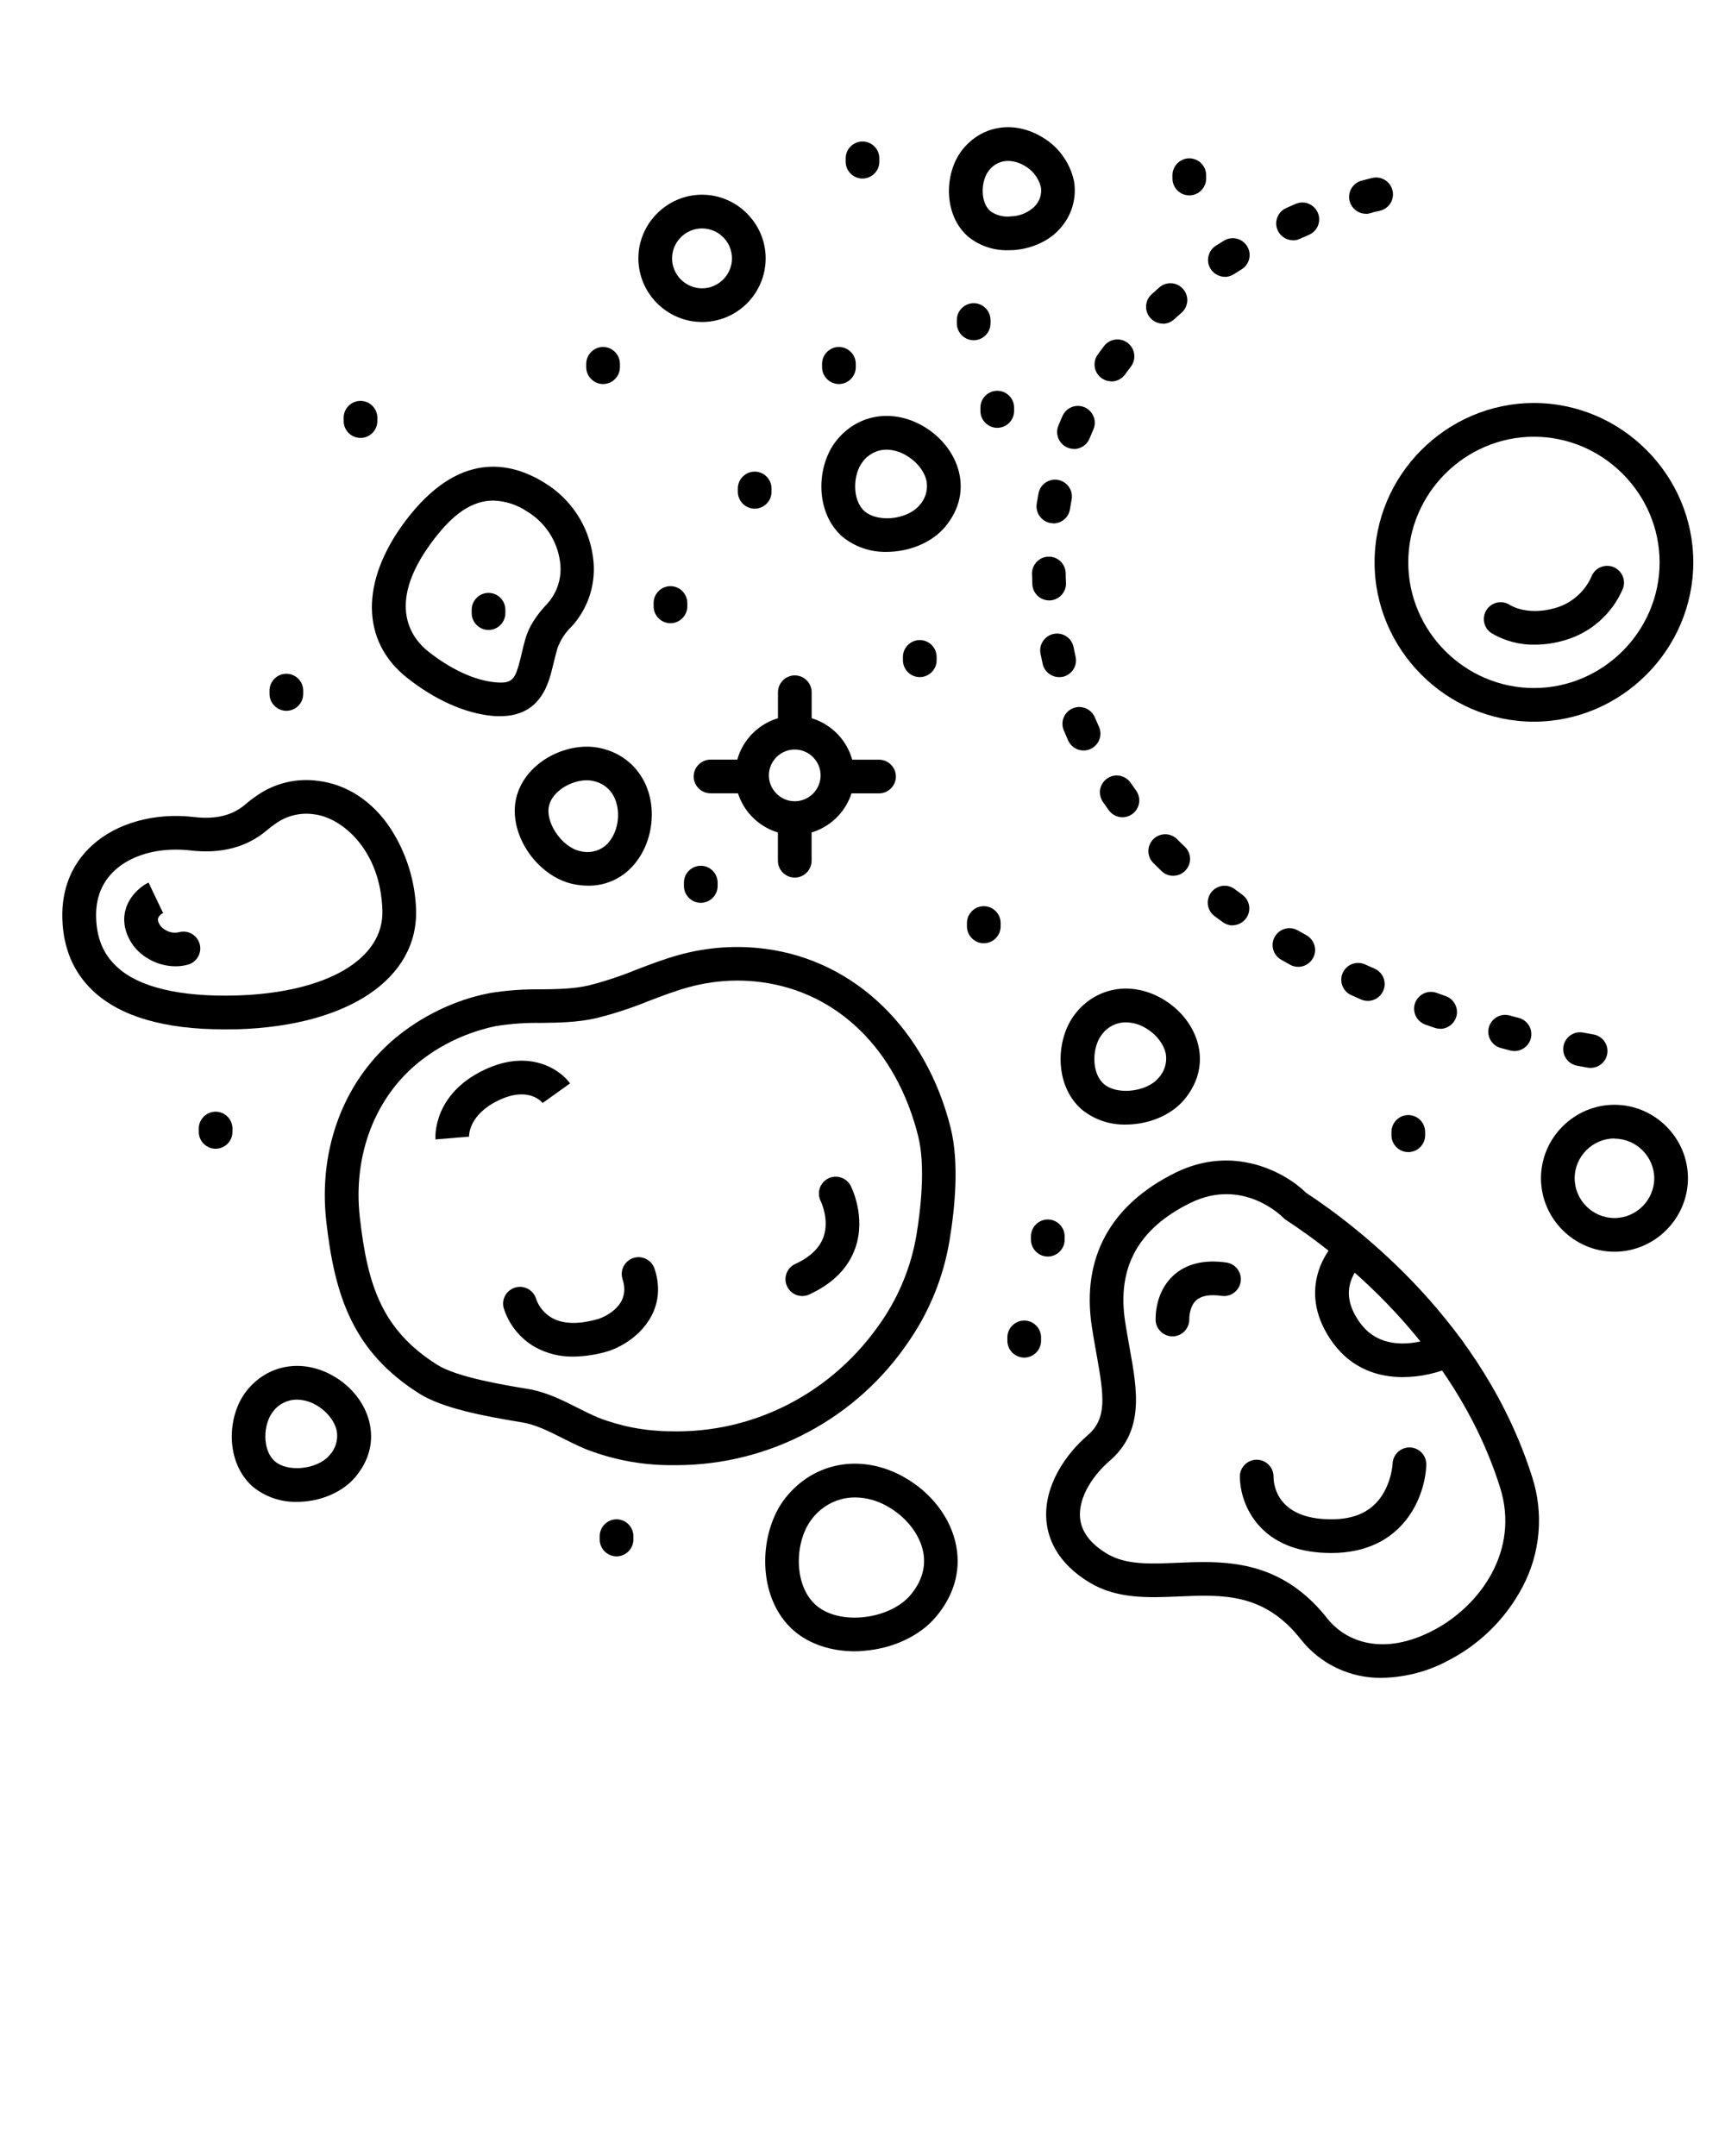 <?xml version="1.0" encoding="UTF-8" standalone="no"?>
<!DOCTYPE svg PUBLIC "-//W3C//DTD SVG 1.1//EN" "http://www.w3.org/Graphics/SVG/1.1/DTD/svg11.dtd">
<svg width="100%" height="100%" viewBox="0 0 512 640" version="1.1" xmlns="http://www.w3.org/2000/svg" xmlns:xlink="http://www.w3.org/1999/xlink" xml:space="preserve" xmlns:serif="http://www.serif.com/" style="fill-rule:evenodd;clip-rule:evenodd;stroke-linejoin:round;stroke-miterlimit:2;">
    <g>
        <path d="M455.29,214.23C429.342,214.23 407.99,192.878 407.99,166.93C407.99,140.982 429.342,119.63 455.29,119.63C481.238,119.63 502.59,140.982 502.59,166.93C502.563,192.868 481.228,214.203 455.29,214.23ZM455.29,129.64C434.828,129.64 417.99,146.478 417.99,166.94C417.99,187.402 434.828,204.24 455.29,204.24C475.752,204.24 492.59,187.402 492.59,166.94C492.59,166.937 492.59,166.933 492.59,166.93C492.568,146.478 475.742,129.656 455.29,129.64Z" style="fill-rule:nonzero;"/>
        <path d="M200.84,434.93L198.42,434.93C189.951,434.841 181.57,433.204 173.69,430.1C171.33,429.1 169.08,427.99 166.92,426.89C162.85,424.83 159.01,422.89 154.92,422.22L154.61,422.17C143.61,420.36 131.34,418.06 124.37,413.63C104.85,401.26 99.37,384.91 96.84,362.54C94.36,340.54 102.45,319.85 118.49,307.21C125.021,302.06 132.494,298.231 140.49,295.94C142.11,295.48 143.76,295.1 145.39,294.79C150.328,293.984 155.327,293.616 160.33,293.69C165.33,293.63 170.16,293.57 174.72,292.53C179.543,291.298 184.275,289.731 188.88,287.84C192.96,286.28 197.19,284.66 201.59,283.45C209.908,281.151 218.603,280.543 227.16,281.66C253.74,285.13 274.82,305.49 282.16,334.8C284.77,345.19 283.41,358.8 281.81,368.37C280.045,378.914 276.016,388.952 270,397.79C254.607,420.917 228.621,434.871 200.84,434.93ZM218.84,291.08C213.922,291.089 209.028,291.762 204.29,293.08C200.36,294.16 196.54,295.62 192.5,297.16C187.461,299.218 182.281,300.912 177,302.23C171.41,303.51 165.87,303.58 160.52,303.65C156.102,303.573 151.685,303.881 147.32,304.57C145.96,304.83 144.6,305.15 143.26,305.57C136.516,307.469 130.21,310.673 124.7,315C111.4,325.48 104.7,342.81 106.8,361.35C109.1,381.76 113.44,394.78 129.74,405.12C135.58,408.82 149.55,411.12 156.26,412.23L156.56,412.28C162.15,413.2 166.87,415.59 171.43,417.9C173.53,418.96 175.51,419.96 177.53,420.8C184.286,423.425 191.462,424.804 198.71,424.87C223.78,425.62 247.36,413.37 261.71,392.16C266.937,384.512 270.448,375.823 272,366.69C273.18,359.61 274.81,346.37 272.51,337.2C266.07,311.58 248.64,294.51 225.89,291.54C223.539,291.232 221.171,291.078 218.8,291.08L218.84,291.08Z" style="fill-rule:nonzero;"/>
        <path d="M66.5,305.56C48.73,305.56 35.67,301.73 27.62,294.15C21.81,288.67 18.74,281.43 18.5,272.64C18.26,263.85 21.32,256.44 27.34,250.94C34.6,244.3 45.91,241.16 57.58,242.53C63.99,243.29 68.95,242.08 72.76,238.84C73.882,237.875 75.057,236.973 76.28,236.14C81.521,232.486 87.948,230.929 94.28,231.78C102.86,232.78 110.57,237.78 115.98,246.03C120.603,253.194 123.202,261.479 123.5,270C124.11,290.54 103.37,304.49 70.66,305.53C69.25,305.54 67.86,305.56 66.5,305.56ZM52.12,252.21C44.93,252.21 38.39,254.39 34.12,258.32C30.25,261.85 28.37,266.58 28.53,272.32C28.69,278.45 30.65,283.19 34.53,286.83C41,293.06 53.44,296 70.34,295.5C97,294.66 113.94,284.75 113.5,270.27C112.96,252.09 101.3,242.63 93.19,241.72C89.208,241.133 85.15,242.108 81.87,244.44C80.956,245.057 80.078,245.724 79.24,246.44C73.29,251.51 65.6,253.54 56.42,252.44C54.992,252.28 53.557,252.203 52.12,252.21Z" style="fill-rule:nonzero;"/>
        <path d="M174.56,262.91C173.05,262.904 171.545,262.74 170.07,262.42C164.88,261.33 159.79,257.58 156.45,252.42C153.3,247.53 152.1,241.96 153.16,237.15C155.53,226.42 167.87,220.26 177.34,221.91C187.11,223.62 193.59,231.73 193.46,242.09C193.37,248.9 190.46,255.24 185.69,259.09C182.533,261.609 178.599,262.96 174.56,262.91ZM174.15,231.62C169.61,231.62 163.91,234.81 162.93,239.28C162.44,241.48 163.16,244.36 164.86,246.98C166.75,249.92 169.54,252.09 172.14,252.64C174.661,253.334 177.368,252.812 179.45,251.23C181.87,249.29 183.45,245.73 183.45,241.94C183.45,237.68 181.45,232.76 175.61,231.74C175.128,231.659 174.639,231.619 174.15,231.62Z" style="fill-rule:nonzero;"/>
        <path d="M334.18,333.82C329.445,333.939 324.818,332.372 321.13,329.4C312.82,322.23 313.24,308.4 319.18,300.89C325.32,293.09 335.53,291.23 344.6,296.27C350.55,299.57 354.75,305.14 355.85,311.15C356.55,314.95 356.34,320.69 351.43,326.5C348,330.55 342.29,333.26 336.14,333.74C335.49,333.79 334.83,333.82 334.18,333.82ZM334.18,303.48C331.371,303.469 328.721,304.806 327.06,307.07C324.12,310.81 323.82,318.5 327.68,321.82C329.38,323.29 332.26,324.02 335.38,323.77C338.87,323.5 342.1,322.07 343.81,320.04C345.613,318.149 346.438,315.523 346.04,312.94C345.48,309.89 343.04,306.85 339.76,305.01C338.053,304.035 336.126,303.508 334.16,303.48L334.18,303.48Z" style="fill-rule:nonzero;"/>
        <path d="M88.18,445.82C83.445,445.939 78.818,444.372 75.13,441.4C66.82,434.23 67.24,420.4 73.18,412.89C79.32,405.09 89.53,403.23 98.6,408.27C104.6,411.57 108.75,417.14 109.85,423.15C110.55,426.95 110.34,432.69 105.43,438.5C102,442.55 96.29,445.26 90.14,445.74C89.49,445.79 88.83,445.82 88.18,445.82ZM88.18,415.48C85.35,415.45 82.674,416.788 81,419.07C78.06,422.81 77.76,430.5 81.62,433.82C83.32,435.29 86.2,436.02 89.32,435.77C92.81,435.5 96.04,434.07 97.75,432.04C99.553,430.149 100.378,427.523 99.98,424.94C99.42,421.89 96.98,418.85 93.7,417.01C92.011,416.045 90.105,415.518 88.16,415.48L88.18,415.48Z" style="fill-rule:nonzero;"/>
        <path d="M253.7,490.18C246.7,490.18 240.24,488.04 235.7,484.13C224.41,474.4 225.03,454.94 233.1,444.69C241.55,433.96 255.63,431.42 268.15,438.38C276.46,442.99 282.32,450.71 283.84,459.03C285.2,466.46 283.09,473.73 277.73,480.03C273,485.62 265.05,489.36 256.45,490.03C255.54,490.15 254.61,490.18 253.7,490.18ZM253.79,444.5C248.767,444.508 244.028,446.872 241,450.88C235.81,457.47 235.38,470.62 242.27,476.56C245.38,479.24 250.27,480.56 255.71,480.1C261.61,479.64 267.14,477.1 270.14,473.6C273.54,469.6 274.86,465.28 274.04,460.82C273.04,455.5 268.97,450.25 263.33,447.12C260.427,445.443 257.142,444.541 253.79,444.5Z" style="fill-rule:nonzero;"/>
        <path d="M263.18,163.82C258.445,163.939 253.818,162.372 250.13,159.4C241.82,152.23 242.24,138.4 248.18,130.89C254.32,123.09 264.53,121.23 273.6,126.27C279.55,129.57 283.75,135.14 284.85,141.15C285.55,144.95 285.34,150.69 280.43,156.5C277,160.55 271.29,163.26 265.14,163.74C264.49,163.79 263.83,163.82 263.18,163.82ZM263.18,133.48C260.371,133.469 257.721,134.806 256.06,137.07C253.12,140.81 252.82,148.5 256.68,151.82C258.38,153.29 261.26,154.02 264.38,153.82C267.87,153.55 271.1,152.12 272.81,150.09C274.613,148.199 275.438,145.573 275.04,142.99C274.48,139.94 272.04,136.9 268.76,135.06C267.057,134.067 265.13,133.524 263.16,133.48L263.18,133.48Z" style="fill-rule:nonzero;"/>
        <path d="M299.22,74.28C294.931,74.393 290.739,72.975 287.4,70.28C279.87,63.79 280.25,51.28 285.61,44.5C291.17,37.43 300.42,35.74 308.61,40.3C313.807,43.064 317.528,47.986 318.77,53.74C319.623,58.75 318.149,63.885 314.77,67.68C311.67,71.35 306.51,73.8 300.98,74.23C300.39,74.26 299.8,74.28 299.22,74.28ZM299.22,47.77C296.955,47.762 294.818,48.841 293.48,50.67C291.1,53.67 290.89,60.06 293.94,62.67C295.753,63.964 297.993,64.519 300.2,64.22C302.808,64.131 305.288,63.059 307.14,61.22C308.608,59.717 309.28,57.605 308.95,55.53C308.242,52.722 306.357,50.351 303.78,49.03C302.385,48.236 300.814,47.803 299.21,47.77L299.22,47.77Z" style="fill-rule:nonzero;"/>
        <path d="M148.37,212.6C147.63,212.6 146.85,212.6 146.03,212.49C138.03,211.75 129.03,207.73 120.77,201.16C107.14,190.36 106.91,172.61 120.18,154.85C135.95,133.72 151.47,136.95 161.72,143.38C169.536,148.167 174.788,156.235 176,165.32C177.095,172.812 174.761,180.413 169.65,186C167.77,187.786 166.335,189.989 165.46,192.43C165.1,193.67 164.79,194.97 164.46,196.24C164.13,197.51 163.84,198.88 163.46,200.17C161.94,205.62 158.68,212.6 148.37,212.6ZM146.37,148.6C138.63,148.6 132.76,154.77 128.23,160.84C114.07,179.84 122.67,189.84 127.03,193.33C133.81,198.71 140.9,201.98 147.03,202.54C151.7,202.97 152.7,201.84 153.96,197.45C154.27,196.38 154.55,195.21 154.84,193.97C155.13,192.73 155.5,191.18 155.92,189.72C156.92,186.19 159.08,182.72 162.49,179.15C165.546,175.73 166.909,171.111 166.2,166.58C165.342,160.467 161.772,155.055 156.49,151.86C153.487,149.818 149.96,148.683 146.33,148.59L146.37,148.6Z" style="fill-rule:nonzero;"/>
        <path d="M410.21,498.06C400.819,498.232 391.873,493.985 386.07,486.6C375.21,472.82 362.93,473.34 349.92,473.9C340.92,474.29 331.59,474.69 323.43,469.79C313.6,463.89 311.01,456.5 310.58,451.33C309.72,441.18 316.3,431.66 322.75,426.13C328.61,421.13 327.75,414.71 325.44,401.89C324.98,399.3 324.49,396.62 324.06,393.75C320.97,373.41 329.58,357.62 348.93,348.09C366.26,339.57 381.58,348.09 387.69,354.09C403.41,364.44 440.34,392.79 454.77,438.47C458.247,449.266 457.218,461.022 451.92,471.05C447.069,480.277 439.533,487.82 430.31,492.68C424.147,496.08 417.247,497.927 410.21,498.06ZM357.27,463.69C369.15,463.69 382.48,465.88 393.93,480.4C399.37,487.31 410.56,491.84 425.63,483.86C439.24,476.66 451.18,460.33 445.23,441.51C431.64,398.45 396.32,371.69 381.77,362.19C381.454,361.987 381.162,361.749 380.9,361.48C380.39,360.95 368.83,349.48 353.35,357.07C337.87,364.66 331.51,376.2 333.94,392.25C334.36,394.98 334.83,397.59 335.28,400.11C337.57,412.78 339.73,424.74 329.28,433.72C324.93,437.46 320.03,444.09 320.57,450.49C320.92,454.62 323.57,458.22 328.57,461.21C334.16,464.57 341.27,464.26 349.5,463.91C352,463.8 354.59,463.69 357.27,463.69Z" style="fill-rule:nonzero;"/>
        <path d="M416.36,408.79C409.07,408.79 401.24,406.33 395.62,398.61C385,384 392.75,371.41 398.34,366.79C399.224,366.089 400.32,365.707 401.448,365.707C404.191,365.707 406.448,367.964 406.448,370.707C406.448,372.148 405.825,373.521 404.74,374.47C403.142,375.965 401.902,377.8 401.11,379.84C399.55,383.97 400.41,388.18 403.71,392.73C411.81,403.86 427.46,396.3 427.61,396.22C428.299,395.881 429.057,395.704 429.825,395.704C432.576,395.704 434.841,397.969 434.841,400.72C434.841,402.628 433.752,404.377 432.04,405.22C427.138,407.545 421.785,408.764 416.36,408.79Z" style="fill-rule:nonzero;"/>
        <path d="M479.19,371.57C467.225,371.57 457.38,361.725 457.38,349.76C457.38,337.795 467.225,327.95 479.19,327.95C491.155,327.95 501,337.795 501,349.76C500.989,361.72 491.15,371.559 479.19,371.57ZM479.19,337.95C472.711,337.95 467.38,343.281 467.38,349.76C467.38,356.239 472.711,361.57 479.19,361.57C485.669,361.57 491,356.239 491,349.76C490.962,343.304 485.646,338.011 479.19,338L479.19,337.95Z" style="fill-rule:nonzero;"/>
        <path d="M472.05,317C471.755,316.998 471.461,316.971 471.17,316.92L468.17,316.36C465.761,315.967 463.974,313.866 463.974,311.425C463.974,308.682 466.231,306.425 468.974,306.425C469.333,306.425 469.69,306.464 470.04,306.54C471.04,306.74 472.04,306.91 472.95,307.07C475.346,307.475 477.118,309.57 477.118,312C477.118,314.743 474.861,317 472.118,317C472.102,317 472.086,317 472.07,317L472.05,317ZM449.52,312C449.095,312 448.672,311.946 448.26,311.84L445.31,311.05C443.197,310.42 441.738,308.463 441.738,306.258C441.738,303.515 443.996,301.258 446.738,301.258C447.137,301.258 447.533,301.306 447.92,301.4L450.78,302.16C452.978,302.73 454.525,304.729 454.525,307C454.525,309.743 452.268,312 449.525,312C449.524,312 449.522,312 449.52,312ZM427.45,305.38C426.899,305.377 426.352,305.286 425.83,305.11L422.95,304.11C421.009,303.376 419.718,301.508 419.718,299.433C419.718,296.69 421.975,294.433 424.718,294.433C425.245,294.433 425.769,294.516 426.27,294.68L429.07,295.68C431.086,296.371 432.449,298.279 432.449,300.41C432.449,303.153 430.193,305.41 427.45,305.41L427.45,305.38ZM406,297.11C405.312,297.112 404.631,296.973 404,296.7L401.2,295.46C399.33,294.69 398.103,292.859 398.103,290.836C398.103,288.093 400.36,285.836 403.103,285.836C403.86,285.836 404.608,286.008 405.29,286.34L407.99,287.53C409.806,288.325 410.984,290.128 410.984,292.11C410.984,294.851 408.731,297.107 405.99,297.11L406,297.11ZM385.32,287C384.47,287 383.633,286.783 382.89,286.37L380.22,284.86C378.672,283.968 377.716,282.311 377.716,280.525C377.716,277.78 379.975,275.521 382.72,275.521C383.598,275.521 384.46,275.752 385.22,276.19L387.77,277.63C389.354,278.511 390.34,280.187 390.34,282C390.34,284.743 388.083,287 385.34,287L385.32,287ZM365.88,274.7C364.832,274.7 363.811,274.371 362.96,273.76C362.12,273.15 361.29,272.55 360.47,271.93C359.212,270.986 358.47,269.503 358.47,267.93C358.47,265.187 360.727,262.93 363.47,262.93C364.552,262.93 365.605,263.281 366.47,263.93C367.24,264.51 368.03,265.09 368.81,265.66C370.069,266.604 370.811,268.088 370.811,269.661C370.811,272.374 368.603,274.617 365.89,274.66L365.88,274.7ZM348.23,259.98C346.93,259.987 345.678,259.48 344.75,258.57C344.003,257.85 343.263,257.12 342.53,256.38C341.462,255.432 340.85,254.07 340.85,252.642C340.85,249.899 343.107,247.642 345.85,247.642C347.306,247.642 348.691,248.277 349.64,249.38C350.33,250.07 351.01,250.75 351.71,251.38C352.681,252.321 353.23,253.618 353.23,254.97C353.23,257.713 350.973,259.97 348.23,259.97L348.23,259.98ZM333.16,242.6C331.552,242.6 330.039,241.825 329.1,240.52C328.487,239.68 327.887,238.83 327.3,237.97C326.752,237.149 326.46,236.183 326.46,235.196C326.46,232.453 328.717,230.196 331.46,230.196C333.086,230.196 334.615,230.989 335.55,232.32C336.09,233.11 336.64,233.89 337.2,234.67C337.817,235.522 338.149,236.548 338.149,237.6C338.149,240.324 335.923,242.572 333.2,242.6L333.16,242.6ZM321.62,222.78C319.66,222.783 317.871,221.634 317.06,219.85C316.63,218.9 316.21,217.94 315.81,216.97C315.505,216.312 315.347,215.595 315.347,214.869C315.347,212.126 317.604,209.869 320.347,209.869C322.418,209.869 324.283,211.155 325.02,213.09C325.39,213.97 325.78,214.84 326.17,215.71C326.466,216.36 326.619,217.066 326.619,217.78C326.619,220.522 324.362,222.779 321.62,222.78ZM314.35,201C312.02,200.995 309.988,199.363 309.48,197.09C309.25,196.09 309.04,195.09 308.83,194.03C308.768,193.714 308.737,193.392 308.737,193.07C308.737,190.325 310.995,188.067 313.74,188.067C316.124,188.067 318.193,189.771 318.65,192.11C318.83,193.05 319.03,193.98 319.24,194.91C319.324,195.277 319.367,195.652 319.367,196.029C319.367,198.364 317.73,200.404 315.45,200.91C315.088,200.984 314.719,201.014 314.35,201ZM311.41,178.23C308.745,178.232 306.522,176.103 306.41,173.44C306.41,172.44 306.33,171.36 306.31,170.33C306.309,170.298 306.309,170.267 306.309,170.235C306.309,167.492 308.567,165.234 311.31,165.234C314.018,165.234 316.259,167.433 316.31,170.14C316.31,171.087 316.34,172.047 316.4,173.02C316.518,175.76 314.36,178.112 311.62,178.23L311.41,178.23ZM312.65,155.34C312.385,155.336 312.121,155.313 311.86,155.27C309.154,154.838 307.281,152.257 307.71,149.55C307.87,148.55 308.05,147.48 308.24,146.46C308.681,144.104 310.758,142.38 313.155,142.38C315.898,142.38 318.155,144.637 318.155,147.38C318.155,147.689 318.127,147.997 318.07,148.3C317.9,149.23 317.74,150.17 317.58,151.12C317.216,153.552 315.109,155.373 312.65,155.38L312.65,155.34ZM318.77,133.25C318.122,133.25 317.48,133.125 316.88,132.88C315.002,132.114 313.769,130.278 313.769,128.25C313.769,127.602 313.895,126.96 314.14,126.36C314.54,125.36 314.95,124.42 315.37,123.46C316.171,121.657 317.967,120.489 319.94,120.489C322.683,120.489 324.941,122.747 324.941,125.49C324.941,126.189 324.794,126.881 324.51,127.52C324.13,128.39 323.76,129.26 323.4,130.14C322.646,132.033 320.807,133.284 318.77,133.29L318.77,133.25ZM329.86,113.19C327.119,113.187 324.866,110.931 324.866,108.19C324.866,107.146 325.193,106.129 325.8,105.28C326.42,104.43 327.04,103.58 327.67,102.75C328.618,101.499 330.1,100.762 331.67,100.762C334.423,100.762 336.688,103.027 336.688,105.78C336.688,106.874 336.33,107.938 335.67,108.81C335.09,109.56 334.53,110.33 333.97,111.11C333.03,112.445 331.493,113.237 329.86,113.23L329.86,113.19ZM345.16,96.07C342.419,96.068 340.164,93.811 340.164,91.07C340.164,89.667 340.755,88.327 341.79,87.38C342.56,86.67 343.34,85.98 344.12,85.3C345.03,84.51 346.195,84.074 347.4,84.074C350.143,84.074 352.401,86.332 352.401,89.075C352.401,90.522 351.773,91.901 350.68,92.85C349.96,93.48 349.24,94.11 348.53,94.76C347.616,95.616 346.412,96.098 345.16,96.11L345.16,96.07ZM363.46,82.16C360.753,82.11 358.553,79.869 358.553,77.161C358.553,75.49 359.39,73.926 360.78,73C361.66,72.44 362.54,71.89 363.42,71.36C364.175,70.928 365.031,70.701 365.901,70.701C368.644,70.701 370.901,72.958 370.901,75.701C370.901,77.403 370.032,78.991 368.6,79.91C367.79,80.41 366.96,80.91 366.14,81.44C365.337,81.942 364.407,82.206 363.46,82.2L363.46,82.16ZM383.76,71.32C381.028,71.304 378.788,69.052 378.788,66.32C378.788,64.347 379.956,62.55 381.76,61.75L384.6,60.51C385.217,60.249 385.88,60.114 386.55,60.114C389.293,60.114 391.551,62.372 391.551,65.115C391.551,67.119 390.346,68.938 388.5,69.72L385.83,70.88C385.184,71.19 384.477,71.354 383.76,71.36L383.76,71.32ZM405.42,63.46C402.681,63.455 400.429,61.199 400.429,58.46C400.429,56.217 401.938,54.236 404.1,53.64C406.1,53.09 407.24,52.84 407.28,52.83C407.665,52.737 408.059,52.69 408.454,52.69C411.197,52.69 413.454,54.947 413.454,57.69C413.454,60.059 411.771,62.118 409.45,62.59C407.129,63.062 408.45,62.81 406.75,63.28C406.318,63.412 405.871,63.485 405.42,63.5L405.42,63.46Z" style="fill-rule:nonzero;"/>
        <path d="M235.91,221.83C233.167,221.83 230.91,219.573 230.91,216.83L230.91,205.49C230.91,202.747 233.167,200.49 235.91,200.49C238.653,200.49 240.91,202.747 240.91,205.49L240.91,216.83C240.91,219.573 238.653,221.83 235.91,221.83Z" style="fill-rule:nonzero;"/>
        <path d="M235.89,260.51C233.147,260.51 230.89,258.253 230.89,255.51L230.89,244.17C230.89,241.427 233.147,239.17 235.89,239.17C238.633,239.17 240.89,241.427 240.89,244.17L240.89,255.51C240.89,258.253 238.633,260.51 235.89,260.51Z" style="fill-rule:nonzero;"/>
        <path d="M260.91,235.51L249.57,235.51C246.827,235.51 244.57,233.253 244.57,230.51C244.57,227.767 246.827,225.51 249.57,225.51L260.91,225.51C263.653,225.51 265.91,227.767 265.91,230.51C265.91,233.253 263.653,235.51 260.91,235.51Z" style="fill-rule:nonzero;"/>
        <path d="M222.23,235.49L210.89,235.49C208.147,235.49 205.89,233.233 205.89,230.49C205.89,227.747 208.147,225.49 210.89,225.49L222.23,225.49C224.973,225.49 227.23,227.747 227.23,230.49C227.23,233.233 224.973,235.49 222.23,235.49Z" style="fill-rule:nonzero;"/>
        <path d="M235.89,247.84C226.191,247.84 218.21,239.859 218.21,230.16C218.21,220.461 226.191,212.48 235.89,212.48C245.589,212.48 253.57,220.461 253.57,230.16C253.57,230.163 253.57,230.167 253.57,230.17C253.559,239.863 245.583,247.835 235.89,247.84ZM235.89,222.49C231.677,222.49 228.21,225.957 228.21,230.17C228.21,234.383 231.677,237.85 235.89,237.85C240.103,237.85 243.57,234.383 243.57,230.17C243.565,225.959 240.101,222.495 235.89,222.49Z" style="fill-rule:nonzero;"/>
        <path d="M64,341C61.257,341 59,338.743 59,336L59,335C59,332.257 61.257,330 64,330C66.743,330 69,332.257 69,335L69,336C69,338.743 66.743,341 64,341Z" style="fill-rule:nonzero;"/>
        <path d="M199,185C196.257,185 194,182.743 194,180L194,179C194,176.257 196.257,174 199,174C201.743,174 204,176.257 204,179L204,180C204,182.743 201.743,185 199,185Z" style="fill-rule:nonzero;"/>
        <path d="M249,114C246.257,114 244,111.743 244,109L244,108C244,105.257 246.257,103 249,103C251.743,103 254,105.257 254,108L254,109C254,111.743 251.743,114 249,114Z" style="fill-rule:nonzero;"/>
        <path d="M289,101C286.257,101 284,98.743 284,96L284,95C284,92.257 286.257,90 289,90C291.743,90 294,92.257 294,95L294,96C294,98.743 291.743,101 289,101Z" style="fill-rule:nonzero;"/>
        <path d="M256,53C253.257,53 251,50.743 251,48L251,47C251,44.257 253.257,42 256,42C258.743,42 261,44.257 261,47L261,48C261,50.743 258.743,53 256,53Z" style="fill-rule:nonzero;"/>
        <path d="M85,211C82.257,211 80,208.743 80,206L80,205C80,202.257 82.257,200 85,200C87.743,200 90,202.257 90,205L90,206C90,208.743 87.743,211 85,211Z" style="fill-rule:nonzero;"/>
        <path d="M273,201C270.257,201 268,198.743 268,196L268,195C268,192.257 270.257,190 273,190C275.743,190 278,192.257 278,195L278,196C278,198.743 275.743,201 273,201Z" style="fill-rule:nonzero;"/>
        <path d="M292,280C289.257,280 287,277.743 287,275L287,274C287,271.257 289.257,269 292,269C294.743,269 297,271.257 297,274L297,275C297,277.743 294.743,280 292,280Z" style="fill-rule:nonzero;"/>
        <path d="M208,268C205.257,268 203,265.743 203,263L203,262C203,259.257 205.257,257 208,257C210.743,257 213,259.257 213,262L213,263C213,265.743 210.743,268 208,268Z" style="fill-rule:nonzero;"/>
        <path d="M418,342C415.257,342 413,339.743 413,337L413,336C413,333.257 415.257,331 418,331C420.743,331 423,333.257 423,336L423,337C423,339.743 420.743,342 418,342Z" style="fill-rule:nonzero;"/>
        <path d="M304,403C301.257,403 299,400.743 299,398L299,397C299,394.257 301.257,392 304,392C306.743,392 309,394.257 309,397L309,398C309,400.743 306.743,403 304,403Z" style="fill-rule:nonzero;"/>
        <path d="M311,373C308.257,373 306,370.743 306,368L306,367C306,364.257 308.257,362 311,362C313.743,362 316,364.257 316,367L316,368C316,370.743 313.743,373 311,373Z" style="fill-rule:nonzero;"/>
        <path d="M224,151C221.257,151 219,148.743 219,146L219,145C219,142.257 221.257,140 224,140C226.743,140 229,142.257 229,145L229,146C229,148.743 226.743,151 224,151Z" style="fill-rule:nonzero;"/>
        <path d="M296,127C293.257,127 291,124.743 291,122L291,121C291,118.257 293.257,116 296,116C298.743,116 301,118.257 301,121L301,122C301,124.743 298.743,127 296,127Z" style="fill-rule:nonzero;"/>
        <path d="M107,130C104.257,130 102,127.743 102,125L102,124C102,121.257 104.257,119 107,119C109.743,119 112,121.257 112,124L112,125C112,127.743 109.743,130 107,130Z" style="fill-rule:nonzero;"/>
        <path d="M179,114C176.257,114 174,111.743 174,109L174,108C174,105.257 176.257,103 179,103C181.743,103 184,105.257 184,108L184,109C184,111.743 181.743,114 179,114Z" style="fill-rule:nonzero;"/>
        <path d="M353,58C350.257,58 348,55.743 348,53L348,52C348,49.257 350.257,47 353,47C355.743,47 358,49.257 358,52L358,53C358,55.743 355.743,58 353,58Z" style="fill-rule:nonzero;"/>
        <path d="M183,462C180.257,462 178,459.743 178,457L178,456C178,453.257 180.257,451 183,451C185.743,451 188,453.257 188,456L188,457C188,459.743 185.743,462 183,462Z" style="fill-rule:nonzero;"/>
        <path d="M208.36,95.58C197.999,95.577 189.476,87.051 189.476,76.69C189.476,66.327 198.003,57.8 208.366,57.8C218.728,57.8 227.256,66.327 227.256,76.69C227.256,81.699 225.263,86.509 221.72,90.05C218.183,93.599 213.371,95.591 208.36,95.58ZM208.36,67.81C203.486,67.814 199.478,71.826 199.478,76.7C199.478,81.577 203.491,85.59 208.368,85.59C213.245,85.59 217.258,81.577 217.258,76.7C217.258,74.341 216.319,72.077 214.65,70.41C212.984,68.74 210.718,67.804 208.36,67.81Z" style="fill-rule:nonzero;"/>
        <path d="M455.7,191.37C451.097,191.471 446.558,190.268 442.61,187.9C441.238,186.97 440.414,185.417 440.414,183.76C440.414,181.017 442.672,178.759 445.415,178.759C446.415,178.759 447.392,179.059 448.22,179.62C448.53,179.82 453.48,182.81 461.52,180.51C466.312,179.184 470.274,175.792 472.32,171.26C473.253,168.682 476.142,167.329 478.72,168.26C480.699,168.972 482.027,170.861 482.027,172.965C482.027,173.553 481.923,174.137 481.72,174.69C478.556,182.198 472.139,187.87 464.3,190.09C461.507,190.917 458.612,191.348 455.7,191.37Z" style="fill-rule:nonzero;"/>
        <path d="M170.18,402.7C166.227,402.772 162.324,401.806 158.86,399.9C154.32,397.329 150.947,393.098 149.45,388.1C149.368,387.737 149.326,387.367 149.326,386.995C149.326,384.252 151.583,381.995 154.326,381.995C156.521,381.995 158.471,383.44 159.11,385.54C159.951,387.969 161.656,390.006 163.9,391.26C167.28,393.11 171.9,393.18 177.77,391.48C179.57,390.82 187.39,387.48 184.77,379.71C184.612,379.216 184.531,378.701 184.531,378.182C184.531,375.439 186.788,373.182 189.531,373.182C191.65,373.182 193.55,374.53 194.25,376.53C198.62,389.53 188.68,398.28 180.93,400.96L180.72,401.03C177.305,402.088 173.755,402.651 170.18,402.7Z" style="fill-rule:nonzero;"/>
        <path d="M238.13,384.73C235.389,384.727 233.135,382.471 233.135,379.73C233.135,377.783 234.272,376.006 236.04,375.19C240.47,373.19 243.3,370.43 244.45,367.12C246.23,361.95 243.63,356.63 243.61,356.58C243.245,355.872 243.055,355.087 243.055,354.29C243.055,351.547 245.312,349.29 248.055,349.29C249.924,349.29 251.644,350.338 252.5,352C252.69,352.37 257.09,361.12 253.9,370.37C251.83,376.37 247.23,381.02 240.22,384.25C239.566,384.559 238.853,384.723 238.13,384.73Z" style="fill-rule:nonzero;"/>
        <path d="M129.24,338.23C129.24,337.69 128.33,324.93 143.7,317.6C157.04,311.23 166.21,317.43 169.2,321.6L161.06,327.42L161.12,327.5C160.71,326.97 156.79,322.43 148.01,326.62C139.23,330.81 139.19,336.84 139.22,337.52L139.22,337.41L129.24,338.23Z" style="fill-rule:nonzero;"/>
        <path d="M52.07,286.84C49.171,286.824 46.332,286.015 43.86,284.5C40.39,282.494 37.928,279.109 37.09,275.19C35.73,268.03 41.09,263.42 44.09,261.99L48.39,270.99L48.47,270.99C48.16,271.15 46.65,271.99 46.9,273.32C47.205,274.462 47.964,275.431 49,276C50.182,276.766 51.62,277.035 53,276.75C53.467,276.61 53.952,276.538 54.44,276.538C57.184,276.538 59.442,278.796 59.442,281.54C59.442,283.742 57.988,285.696 55.88,286.33C54.641,286.68 53.358,286.852 52.07,286.84Z" style="fill-rule:nonzero;"/>
        <path d="M348,396.69C345.335,396.692 343.112,394.563 343,391.9C343,391.07 342.77,383.63 348.31,378.59C352.12,375.12 357.41,373.84 364.03,374.78C366.474,375.139 368.303,377.257 368.303,379.727C368.303,382.47 366.046,384.727 363.303,384.727C363.075,384.727 362.846,384.711 362.62,384.68C359.12,384.18 356.62,384.61 355.07,385.96C352.96,387.84 352.99,391.45 352.99,391.48C353.108,394.213 350.962,396.561 348.23,396.69L348,396.69Z" style="fill-rule:nonzero;"/>
        <path d="M395.15,461C386.15,461 379.15,458.49 374.32,453.55C370.34,449.436 368.079,443.953 368,438.23C368.043,435.517 370.287,433.309 373,433.309C375.743,433.309 378.001,435.567 378.001,438.31C378.001,438.337 378,438.363 378,438.39C378,440.52 378.86,451 395.15,451C402.65,451 407.77,448.35 410.82,442.89C412.233,440.302 413.091,437.448 413.34,434.51C413.423,431.826 415.654,429.663 418.34,429.663C421.084,429.663 423.342,431.921 423.342,434.665C423.342,434.717 423.342,434.768 423.34,434.82C423.05,443.88 416.79,461 395.15,461Z" style="fill-rule:nonzero;"/>
        <path d="M145,187C142.257,187 140,184.743 140,182L140,181C140,178.257 142.257,176 145,176C147.743,176 150,178.257 150,181L150,182C150,184.743 147.743,187 145,187Z" style="fill-rule:nonzero;"/>
    </g>
</svg>
